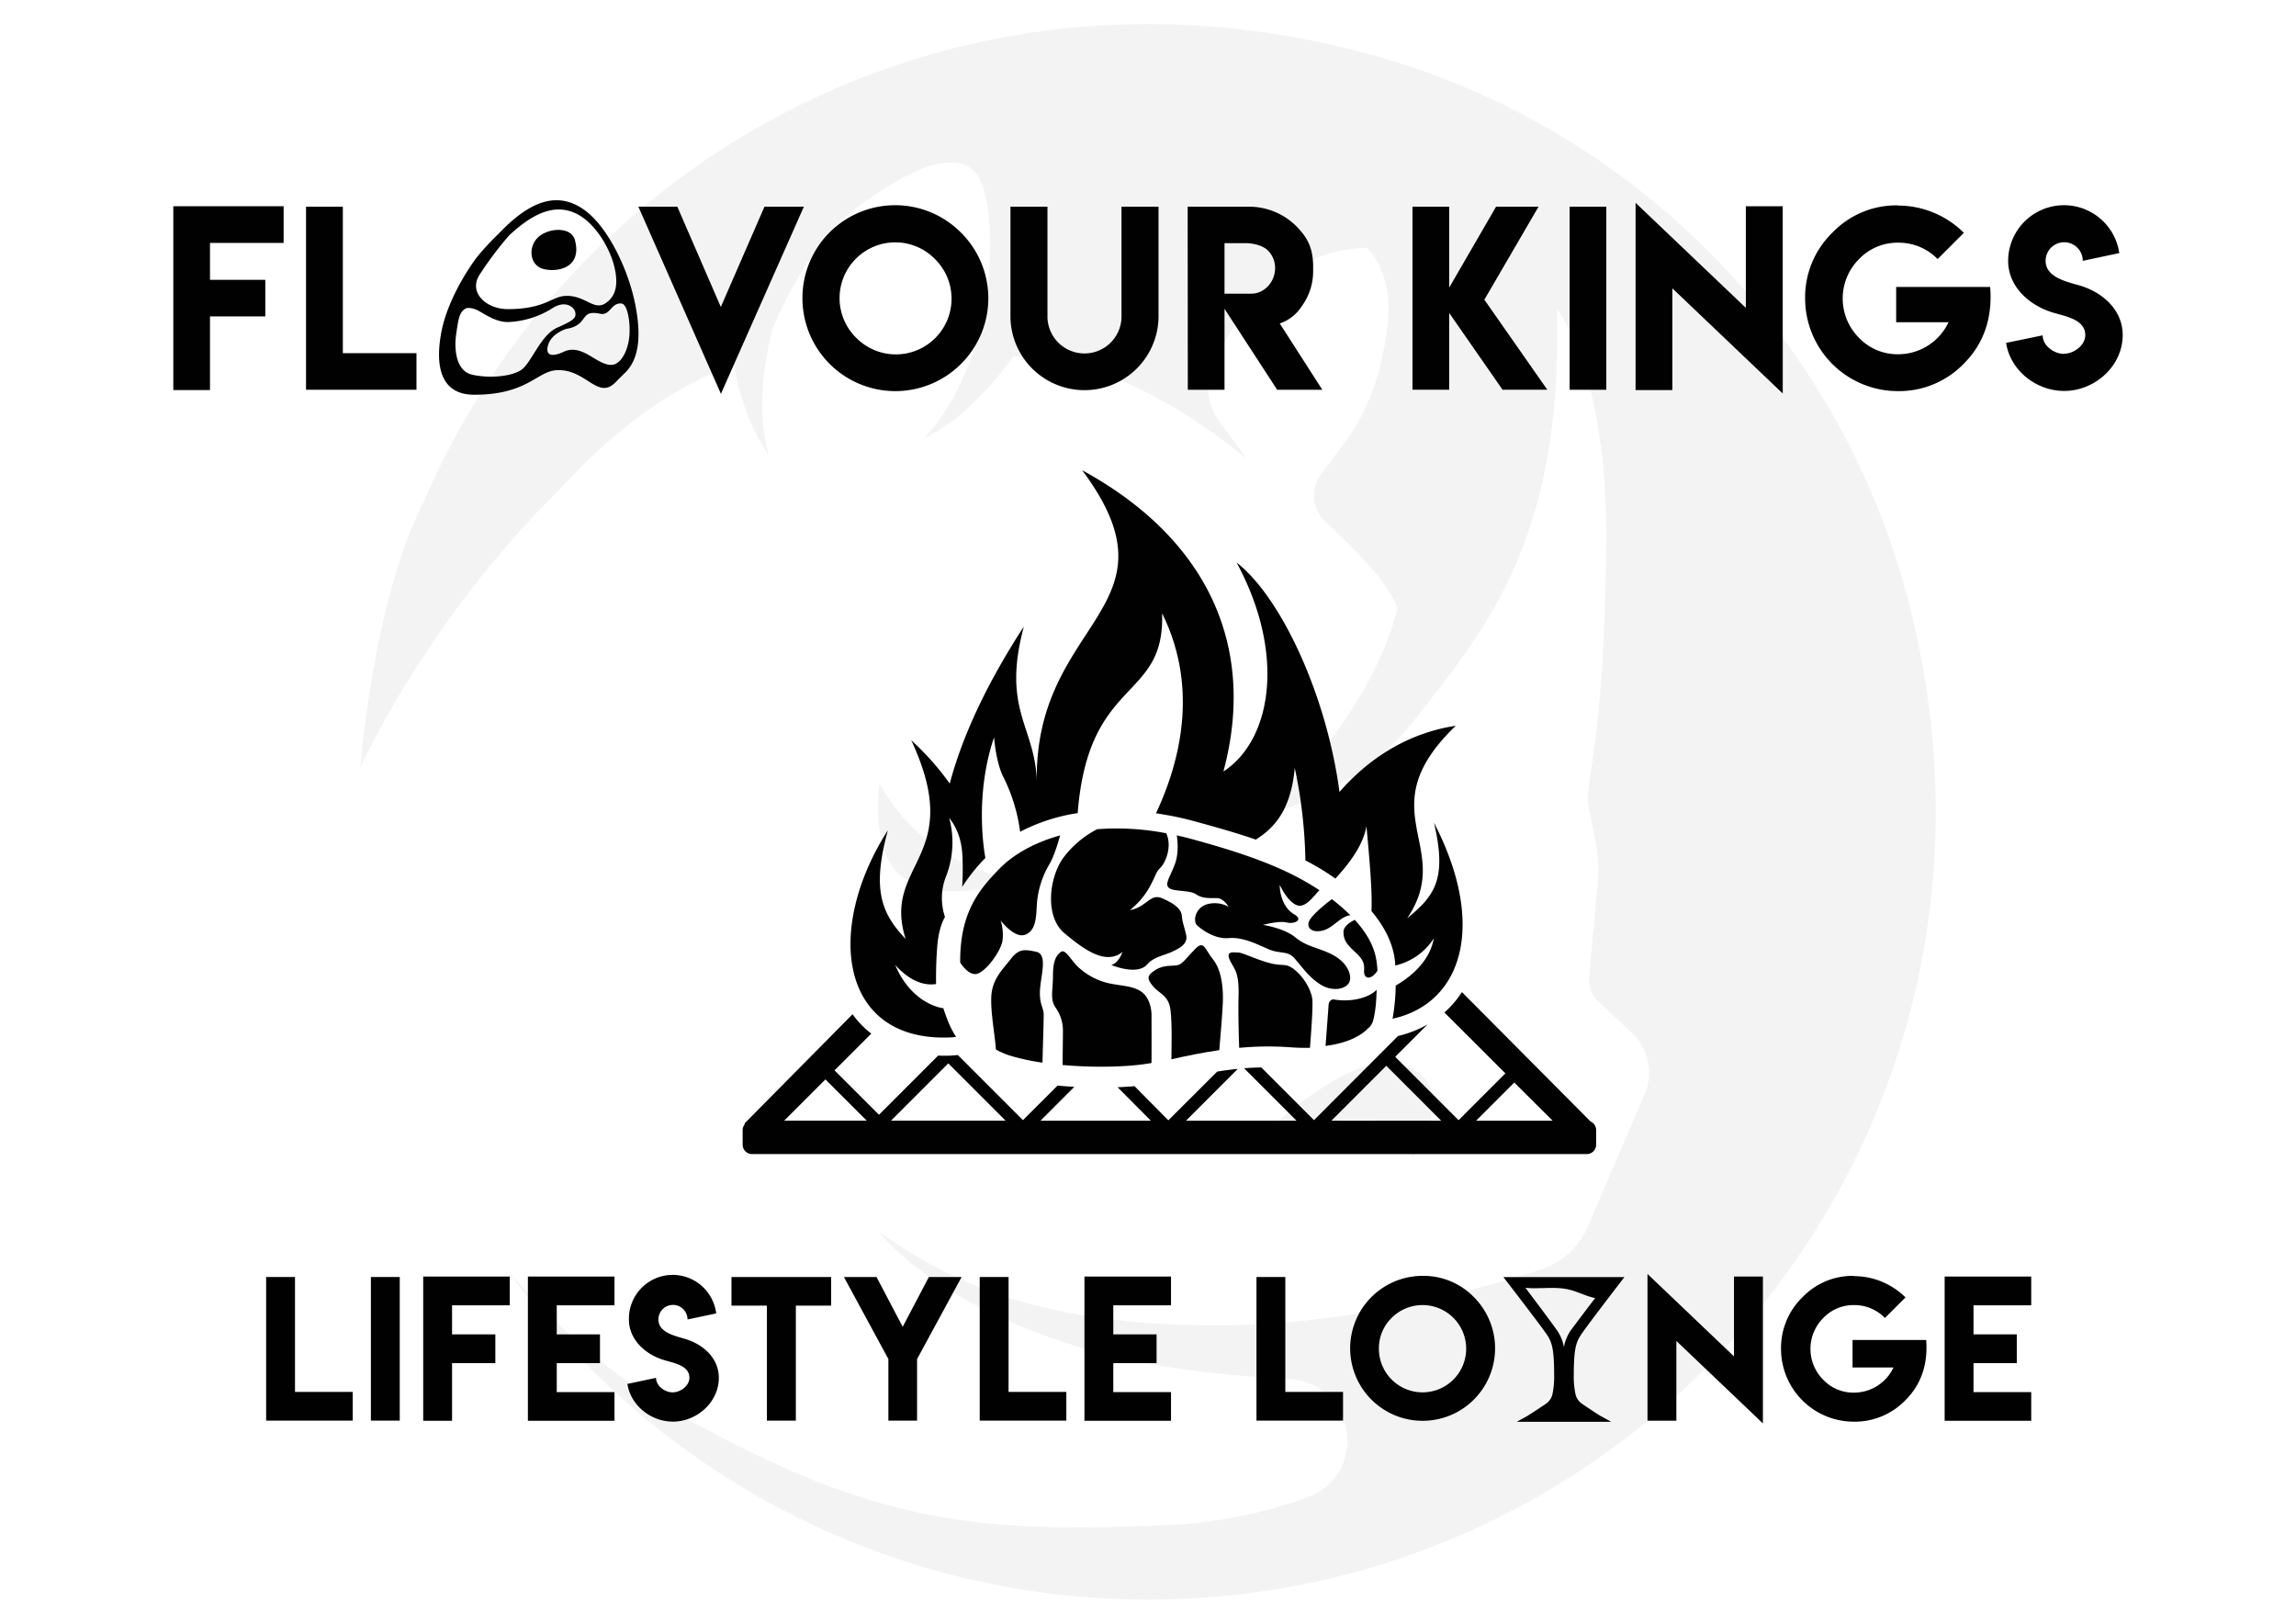 <svg id="Layer_1" data-name="Layer 1" xmlns="http://www.w3.org/2000/svg" viewBox="0 0 841.89 595.28"><defs><style>.cls-1{opacity:0.05;}.cls-2{fill:#010101;}</style></defs><g class="cls-1"><path class="cls-2" d="M503.33,20.24C350.75-22,209.53,57.81,155.44,183.86c-18.54,35.66-23.29,97.46-23.29,97.46s23.64-52.78,71.4-100.24c7.81-7.75,30.23-34.62,65.45-47.26l.06.36a121,121,0,0,0,4.77,17.17,75.09,75.09,0,0,0,8,15.52,71.85,71.85,0,0,1-2.34-16.63,112.35,112.35,0,0,1,1.11-16.45c.67-4.49,1.56-8.92,2.63-13.29,5.34-12.58,16.14-33.79,32.18-45.34,23.77-17.11,35.42-18.06,41.36-12.83s7.13,23.29,5.7,39.21a157.84,157.84,0,0,1-2.58,17.37c-1.22,4.63-2.65,9.22-4.33,13.74a113.58,113.58,0,0,1-7,14.94A72.43,72.43,0,0,1,338.51,161,75.63,75.63,0,0,0,353,151.3a122,122,0,0,0,12.46-12.74c2.13-2.55,4.16-5.18,6.13-7.87,8.92.32,20.18,1.41,28.67,4.61,16.4,6.18,31.61,12.59,57,33,0,0-5-6.85-9.89-13.35-5.2-6.87-5.32-14.93-2.23-22.3s21.39-41.12,55.86-41.83c0,0,10,8.08,7.84,27.81s-8.32,33.27-15,42.54c-2.83,3.94-6.3,8.52-9.36,12.49A13.11,13.11,0,0,0,486,191.22c8,7.59,22.35,20.85,26.41,31.74,0,0-4.2,20.72-22.27,45.2S453,301,453,301s40.48-4.61,66.08-37.56c25-32.17,54.15-65.13,51.82-150.22,0,0,18.69,23.14,18.06,86.2s-6,82.4-6.65,91.28,5.07,18.38,3.48,33.91c-1.14,11.16-2.44,26.43-3.08,34.12a10.08,10.08,0,0,0,3.14,8.19l12.48,11.73a20.11,20.11,0,0,1,4.7,22.61l-20.95,48.68a27.82,27.82,0,0,1-16.93,15.46c-21.69,7.05-69.61,20.52-119.44,20.52-67.5,0-99.83-17.75-123.28-34.23,0,0,19,26.3,76.38,43.1,21.63,6.34,48.68,9.43,74,10.82,24.45,1.34,29.38,35.32,6.28,43.49a173.62,173.62,0,0,1-50.15,10c-71.31,3.16-107.76-.64-177.79-39.3-26.51-14.64-48.11-34.54-64.73-53.62A288.42,288.42,0,0,0,421,586.43c184.83,0,329.1-173.64,278.6-366.69C674.3,123.21,599.5,46.87,503.33,20.24Z"/><path class="cls-2" d="M517.9,424.36s20-28.09-5.33-34.38c-20.28-5-57.23,33.28-57.23,33.28S512,393.15,517.9,424.36Z"/><path class="cls-2" d="M322.51,287.39s-3.69,23.39,7.39,33.24,33.24,6.16,39.4,1.23C369.3,321.86,339.82,317.87,322.51,287.39Z"/></g><path class="cls-2" d="M210.81,88c-1.33-5-9.53-4.54-13.38-1.13S194,97.25,199.24,98.61,213.54,98.16,210.81,88Z"/><path class="cls-2" d="M104,75.61V89.06H77v13.53H97.28V116H77V143H63.55V75.61Z"/><path class="cls-2" d="M125.71,75.78v53.7h27v13.41H112.22V75.78Z"/><path class="cls-2" d="M264.35,144.39,234.08,75.78h14.28l15.95,36.76,16-36.76h14.45Z"/><path class="cls-2" d="M352.36,85.27a33.93,33.93,0,0,1,0,48.17,34.06,34.06,0,0,1-58.12-24.07,34,34,0,0,1,58.12-24.1Zm-38.51,9.57a20.4,20.4,0,0,0,0,28.9,20.42,20.42,0,1,0,28.85-28.9,20.36,20.36,0,0,0-28.85,0Z"/><path class="cls-2" d="M411.23,116.37V75.78H424.8v40.63a27.15,27.15,0,0,1-54.29,0V75.78h13.57v40.59a13.58,13.58,0,0,0,27.15,0Z"/><path class="cls-2" d="M435.49,75.78h21.9A24.65,24.65,0,0,1,475,82.6c4.09,4.09,6.5,7.82,6.5,15.24v1.75a21.72,21.72,0,0,1-4.25,12.78,15.3,15.3,0,0,1-8,6.21l15.61,24.31H468.3L449,113.21v29.68H435.54Zm32.06,22.48a9.06,9.06,0,0,0-2.66-6.46c-1.75-1.7-5.07-2.66-8.33-2.66H449v18.53h5.21v0h4.5C463.6,107.71,467.55,103.37,467.55,98.26Z"/><path class="cls-2" d="M531.38,75.78v29.68l17.19-29.68h15.57l-19.86,34.09,23.07,33H550.94l-19.56-28.14v28.14H517.93V75.78Z"/><path class="cls-2" d="M575.55,75.78H589v67.11H575.55Z"/><path class="cls-2" d="M640.16,112.87V75.61h13.53v68.65l-40.47-38.55V143H599.73V74.36Z"/><path class="cls-2" d="M696,75.36a34.24,34.24,0,0,1,24.1,10l-9.62,9.62a19.82,19.82,0,0,0-14.4-6,19.47,19.47,0,0,0-14.41,6,20.41,20.41,0,0,0,0,28.89,19.47,19.47,0,0,0,14.41,6,20.36,20.36,0,0,0,18.4-11.74H695.28V105.21h34.47c1,12.54-3.15,21.65-9.78,28.23a33,33,0,0,1-24.07,9.95,34,34,0,0,1-34-34,33,33,0,0,1,10-24.1,32.51,32.51,0,0,1,24-10Z"/><path class="cls-2" d="M756.78,129.68c3.72,0,7.84-3.1,7.84-6.82,0-6.13-8.23-7-12.87-8.59-8.18-2.79-15.41-9.51-15.41-18.65a20.48,20.48,0,0,1,40.75-2.83L763.7,95.62a6.81,6.81,0,0,0-13.62,0c0,6,7.65,7.66,12.32,9,8.47,2.44,15.94,8.9,15.94,18.24,0,11.32-10.16,20.46-21.46,20.46-10.38,0-19.77-7.61-21.29-17.61L749,122.94c0,3.75,4.07,6.8,7.86,6.8Z"/><path class="cls-2" d="M232.91,111.51c-2.56-12.86-10.23-29-19.31-35-7.87-5.22-17.14-4.67-29.63,8l-1.13,1.14-1.14,1.14a91.78,91.78,0,0,0-7.11,7.86s-10.24,13.41-12.8,27.36.84,22.71,12.1,22.71c19.55,0,23-8.64,30.25-9,10.24-.54,14.66,10.13,20.71,5.2a13.52,13.52,0,0,0,1.63-1.58,365.17,365.17,0,0,0,2.28-2.27C234.08,132.3,235.4,124,232.91,111.51Zm-57.14-10.67A128.61,128.61,0,0,1,186.6,86.4c10.92-10.29,18.59-11.17,25-7.93s11.74,11.9,13.53,18.8.77,11.45-3.26,14c-4.24,2.64-7.34-3.09-14.51-2.79-5.12.21-7.5,4.85-21.2,4.85C178.22,113.29,171.78,107.26,175.77,100.84Zm15.36,34.77c-3.79,2.57-12.06,3.11-18,1.76s-6.66-9.32-5.86-14.86,1.2-8.11,3.33-9.32c1.55-.87,4.48.54,4.48.54,2.41,1.22,6.66,4.46,11.37,4.33a32.73,32.73,0,0,0,16-5c4.94-3.24,8.15-.41,8.5,1.49s-.35,2.83-6.55,5.53S194.92,133,191.13,135.61Zm39.72-13.75c-.12,4.87-2,9.73-4.84,11.4s-6.74-1.11-9.58-2.78-6.15-3.2-9.69-1.53-7,2-5.79-2.36,6.62-6,6.62-6c8.62-1.39,4.61-7.23,12.53-5.56,3.65.77,4-4.17,7.8-3.75C229.91,111.52,231,117,230.85,121.86Z"/><path class="cls-2" d="M210.27,88.34c-1.26-4.72-9-4.29-12.65-1.07a6.94,6.94,0,0,0-1.05,1.19c3.84-2.76,10.83-2.92,12,1.56.86,3.25.46,5.6-.64,7.24C210.19,95.73,211.5,92.93,210.27,88.34Z"/><path class="cls-2" d="M108.17,468.17V510.3h21.16v10.52H97.59V468.17Z"/><path class="cls-2" d="M136,468.17h10.58v52.65H136Z"/><path class="cls-2" d="M186.92,468v10.55H165.76V489.2h15.87v10.55H165.76v21.13H155.18V468Z"/><path class="cls-2" d="M225.32,468v10.55H204.15V489.2H220v10.55H204.15v10.62h21.17v10.51H193.57V468Z"/><path class="cls-2" d="M246.64,510.45c2.92,0,6.15-2.42,6.15-5.35,0-4.8-6.45-5.47-10.09-6.73-6.42-2.19-12.09-7.46-12.09-14.63a16.06,16.06,0,0,1,32-2.22l-10.51,2.22a5.34,5.34,0,0,0-10.68,0c0,4.74,6,6,9.66,7.09,6.64,1.92,12.5,7,12.5,14.31,0,8.88-8,16.05-16.83,16.05-8.14,0-15.5-6-16.7-13.82l10.5-2.23c0,2.94,3.2,5.33,6.17,5.33Z"/><path class="cls-2" d="M304.76,468.17v10.49H291.82v42.16H281.21V478.66h-13V468.17Z"/><path class="cls-2" d="M321.4,468.17l9.6,18.26,9.6-18.26h12l-16.33,30.08v22.57H325.75V498.25l-16.3-30.08Z"/><path class="cls-2" d="M369.82,468.17V510.3H391v10.52H359.24V468.17Z"/><path class="cls-2" d="M429.38,468v10.55H408.22V489.2h15.87v10.55H408.22v10.62h21.16v10.51H397.64V468Z"/><path class="cls-2" d="M471.3,468.17V510.3h21.16v10.52H460.72V468.17Z"/><path class="cls-2" d="M540.52,475.62a26.57,26.57,0,1,1-18.87-7.87A25.78,25.78,0,0,1,540.52,475.62Zm-30.21,7.51a15.61,15.61,0,0,0-4.7,11.33,16,16,0,1,0,4.7-11.33Z"/><path class="cls-2" d="M635.81,497.27V468h10.61v53.85l-31.74-30.24v29.23H604.1V467.06Z"/><path class="cls-2" d="M679.79,467.85a26.9,26.9,0,0,1,18.91,7.8l-7.54,7.54a15.59,15.59,0,0,0-11.3-4.73,15.3,15.3,0,0,0-11.3,4.73,16,16,0,0,0,0,22.67,15.27,15.27,0,0,0,11.3,4.7,16,16,0,0,0,14.43-9.21h-15V491.26h27c.75,9.84-2.48,17-7.68,22.14a25.8,25.8,0,0,1-18.87,7.81,26.7,26.7,0,0,1-26.68-26.68,25.92,25.92,0,0,1,7.83-18.91,25.52,25.52,0,0,1,18.85-7.87Z"/><path class="cls-2" d="M744.8,468v10.55H723.64V489.2h15.87v10.55H723.64v10.62H744.8v10.51H713.06V468Z"/><path class="cls-2" d="M594.35,469.88l1.29-1.67H551.26l1.29,1.67c.13.17,12.92,16.75,14.81,19.65,1.77,2.72,2.51,5.36,2.51,14.7a30.85,30.85,0,0,1-.64,7,5.82,5.82,0,0,1-2.44,3.46c-2.09,1.41-6,4-7,4.56l-3.62,2h34.6l-3.63-2c-1.1-.59-5-3.19-7-4.57a5.78,5.78,0,0,1-2.41-3.41,29.64,29.64,0,0,1-.66-7c0-9.34.74-12,2.51-14.7C581.43,486.63,594.22,470.05,594.35,469.88ZM575.79,488a15.7,15.7,0,0,0-2.34,5.88,15.54,15.54,0,0,0-2.34-5.88c-1.17-1.8-11.76-15.86-11.76-15.86a40.14,40.14,0,0,0,5.27.11c.56,0,.89,0,.89,0,3.83-.13,7.77-.28,11.71,1.08,2.92,1,5.49,2.18,7.69,2.55C584.91,475.89,576.65,486.72,575.79,488Z"/><path class="cls-2" d="M426.37,190.81l-.05-.05Z"/><path class="cls-2" d="M583.22,411.16l-47.16-47.44a36.71,36.71,0,0,1-6.43,7.47L552,393.52l-17.19,17.17c0-.06-.07-.1-.12-.15l-23.1-23.1,11.85-11.85a40.92,40.92,0,0,1-10.84,4.23l-30.79,30.85-19.34-19.34c-2.15.05-4.26.15-6.29.31l19.24,19.23H434.88l19-19q-3.9.39-7.57,1l-17.91,17.86L416,398.2q-3,.27-6.21.4L422,410.87H381.51l12.41-12.41c-2.08-.13-4.14-.28-6.14-.47l-12.69,12.68-23.88-23.88h0c-1.23.13-2.36.21-3.47.25h-1.84c-.65,0-1.27,0-1.9-.05l-21.7,21.7L306,392.41l13.48-13.47a34,34,0,0,1-6.87-7.1l-39.57,40v.4a3.38,3.38,0,0,0-.73,2.09v5.33a3.44,3.44,0,0,0,3.43,3.44H581.84a3.44,3.44,0,0,0,3.43-3.44h0V414.3A3.44,3.44,0,0,0,583.22,411.16Zm-13.9-.29H541.25l14-14Zm-61-20.13,20.12,20.13H488.18Zm-160.6-.9,21,21h-42Zm-29.92,21H287.55l15.11-15.11Z"/><path class="cls-2" d="M447.08,385c.4-4.49,1.34-15.34,1.34-19.11,0-4.81-.69-10.53-3.67-14.2s-3.2-7.1-6.41-3.89-4.57,5.5-6.41,6-5-.24-8.24,1.79-3.21,3.21-.9,6,5.72,3.21,6.41,8.71c.63,5,.36,14.24.32,18.05C434.88,387.15,440.73,385.91,447.08,385Z"/><path class="cls-2" d="M389.91,314.46c-5.39,7.48-6.76,21.67.34,27.62S405.42,354,411.58,349c0,0-1.33,4.09-4.08,4.78,0,0,9.5,4.05,13.17-.24,2.32-2.69,6-3.19,9-4.57s6-3,5.27-6.19-1.38-4.57-1.6-7.1-3-4.58-7.33-6.4-5.73,3.43-11.68,4.35a28.2,28.2,0,0,0,7.09-8.25c2.75-5,2.3-5.5,4.13-7.32s4.35-7.78,2.06-12.58A95.25,95.25,0,0,0,402.31,304,36.14,36.14,0,0,0,389.91,314.46Z"/><path class="cls-2" d="M422.24,372.15c0-2.84-1.07-7-4.05-8.8s-5.95-1.8-11-2.74a24.46,24.46,0,0,1-11.45-5.72c-2.74-2.29-5-7.1-6.64-5.95s-3,3-3,8.7-1.15,8.47.9,11.68a14.51,14.51,0,0,1,2.75,8.7c0,2.55-.1,9.62-.13,12.42,11.68,1.05,24.25.78,32.61-.73C422.27,385.94,422.24,374.53,422.24,372.15Z"/><path class="cls-2" d="M359.11,356.68c3.67-2.05,7.79-8.23,8.47-11.68a17.34,17.34,0,0,0-.68-7.55s5,6.64,8.93,5.26,4.12-6.18,4.35-11a33.35,33.35,0,0,1,4.35-14.43c2.21-3.52,4.05-10.5,4.18-11-9.68,2.69-17.26,7.1-22.27,12.24-7.38,7.57-14.37,15.88-14.37,33.86v.47C352.88,354.16,356,358.48,359.11,356.68Z"/><path class="cls-2" d="M481.17,366.1c-.46-3.21-3-7.78-6.42-10.53s-4.12-1.15-9.14-2.48-10.08-3.89-11.67-3.89-4.59-.68-3,2.75,3.44,4.12,3.21,13.05c-.17,6.86.1,15.51.23,19.16a112.18,112.18,0,0,1,18.6-.22c2.63.2,5.09.25,7.35.2C480.64,380.2,481.54,368.75,481.17,366.1Z"/><path class="cls-2" d="M382.7,372.06c0-2.75-1.61-3.67-1.37-8.93s3-13.28-1.38-14.2-6.41-1.15-9.39,2.74-6.87,7.33-7.09,14c-.21,5.92,1.36,13.88,1.71,19.11a28,28,0,0,0,5.53,2.34,81,81,0,0,0,11.53,2.46C382.35,385.91,382.7,374.36,382.7,372.06Z"/><path class="cls-2" d="M488.26,349.85c-5-2.53-9.16-2.75-13.28-6.19s-11.91-4.58-11.91-4.58,6-1.6,8.71-.89,6.4-.9,2.75-3-5.28-6.86-5.28-10.78c0,0,3,6.64,6.65,7.56,3.05.76,6.13-3.86,7.48-5.15h0s.2-.21.45-.43C471.26,318,456,312.8,436.88,307.58c-1.8-.5-3.6-.9-5.4-1.32.07.37,1.06,6-.71,10.62-1.8,4.8-3.89,7.33-2.06,8.7s7.55.68,9.88,2.29,5,1.38,7.56,1.38,4.34,3.2,4.34,3.2a10.33,10.33,0,0,0-8-.9c-4.35,1.37-5,6.19-3.66,7.56s6.41,5.27,11.67,4.81S461,346.21,465.16,348s6.86.46,9.38,3.2,5.27,7.11,9.89,9.88,9.88,1.38,10.53-1.6S493.3,352.36,488.26,349.85Z"/><path class="cls-2" d="M495.13,335.52a68.23,68.23,0,0,0-6.14-5.39l-.62-.47-.2.13c-1.11.84-8,6.09-8.38,8.61-.46,2.75,2.75,3.67,6,2.52s5.94-5,9.38-5.39Z"/><path class="cls-2" d="M504.65,351.82c-.52-2.92-1.87-8-7.88-14.59h0s-4.14,1.85-4.14,4.36.69,4.12,3.66,6.87,4.13,4.12,3.89,7.33,2.56,3.71,4.91.06A36.5,36.5,0,0,0,504.65,351.82Z"/><path class="cls-2" d="M525.81,301.64c4.91,20.86.1,26.89-9.81,35,17.78-26.37-14.73-39.25,17.78-70.55-17.64,2.65-32,12.06-42.62,24.26-4.78-35.93-21.64-71.64-37.74-84.12,18,33.14,13.12,64.9-4.83,76.63,12.43-46.25-6.22-85.6-51.77-110.45,38,51.08-18,54.53-16.64,114.79-.28-20.84-13.05-26.43-4.76-57.5-13.89,21.37-22.66,40.58-27.17,57.58a99.74,99.74,0,0,0-14.12-15.9c20.23,43.34-10.9,44.92-2.06,72.84-9-9.45-12.4-18.19-6.5-39.86-23.27,36.42-17.57,77.17,22.1,76a24.71,24.71,0,0,0,2.91-.22,33.27,33.27,0,0,1-2.22-4,57.73,57.73,0,0,1-2.44-6.5s-11.41-1.1-17.68-15.88c4.49,5,9.74,7.83,15,7,0,0-.16-6.73.45-14.05s2.82-10.52,2.82-10.52a21.56,21.56,0,0,1,.31-14.71,34.32,34.32,0,0,0,1.22-21.65c2,2.59,4.57,6.71,4.88,14.33a109.49,109.49,0,0,1-.11,11,65,65,0,0,1,8.51-10.62c-.72-3.9-3.77-23.65,3.19-44.26,0,0,.61,9.45,3.65,15.09a62.75,62.75,0,0,1,5.89,19.57,67.31,67.31,0,0,1,20.57-6.76l.54-.08c3.94-50.36,32.09-40.79,30.95-73.27,12.7,25.61,7.77,52-2.23,73.33,2.05.31,4,.66,4,.66a106.88,106.88,0,0,1,10.48,2.38c7.71,2.09,15.1,4.19,22.12,6.61,6.89-4.35,12.86-10.91,14.28-26.26a176.31,176.31,0,0,1,3.9,33.89,89,89,0,0,1,11,6.66c5.62-6.11,10.19-12.5,11.38-19.18,1.5,15.73,2.11,24.82,1.85,31.11,4.55,5.39,7.36,10.95,8.36,16.56a29.62,29.62,0,0,1,.38,3.38A23,23,0,0,0,525.77,344c-1.37,7.36-6.83,13.18-14,17.33a73.93,73.93,0,0,1-1.15,12.15C536.3,367.85,545.2,339,525.81,301.64Z"/><path class="cls-2" d="M502.22,376.53c.12-.15.21-.3.32-.44l.25-.35c.1-.17.18-.33.27-.5a2.28,2.28,0,0,0,.14-.28,5.1,5.1,0,0,0,.28-.74c.09-.33.18-.69.26-1.06a2.05,2.05,0,0,1,.07-.34c.07-.28.12-.57.17-.9a2.17,2.17,0,0,1,.07-.35c.07-.41.14-.83.2-1.26v-.08l.17-1.26.05-.43c0-.33.07-.67.1-1a1.57,1.57,0,0,1,0-.44c.05-.47.08-.9.12-1.41v-.21c0-.41,0-.83.07-1.23v-.52a5.49,5.49,0,0,1,.05-.9c-2.7,2.92-9.28,4.7-15.71,3.59-1-.17-1.84.85-1.92,1.86l-1.13,15.18,1.56-.24.78-.13c.51-.09,1-.19,1.46-.3l.73-.16,1.33-.35.66-.2c.41-.12.82-.25,1.2-.39l.62-.22c.37-.13.73-.28,1.07-.42l.58-.25c.32-.15.65-.29.9-.44a4.81,4.81,0,0,1,.53-.28l.82-.46.49-.31c.23-.15.47-.3.69-.46s.31-.22.45-.34l.58-.44.4-.37.47-.43.36-.4C501.88,376.74,502.12,376.66,502.22,376.53Z"/></svg>